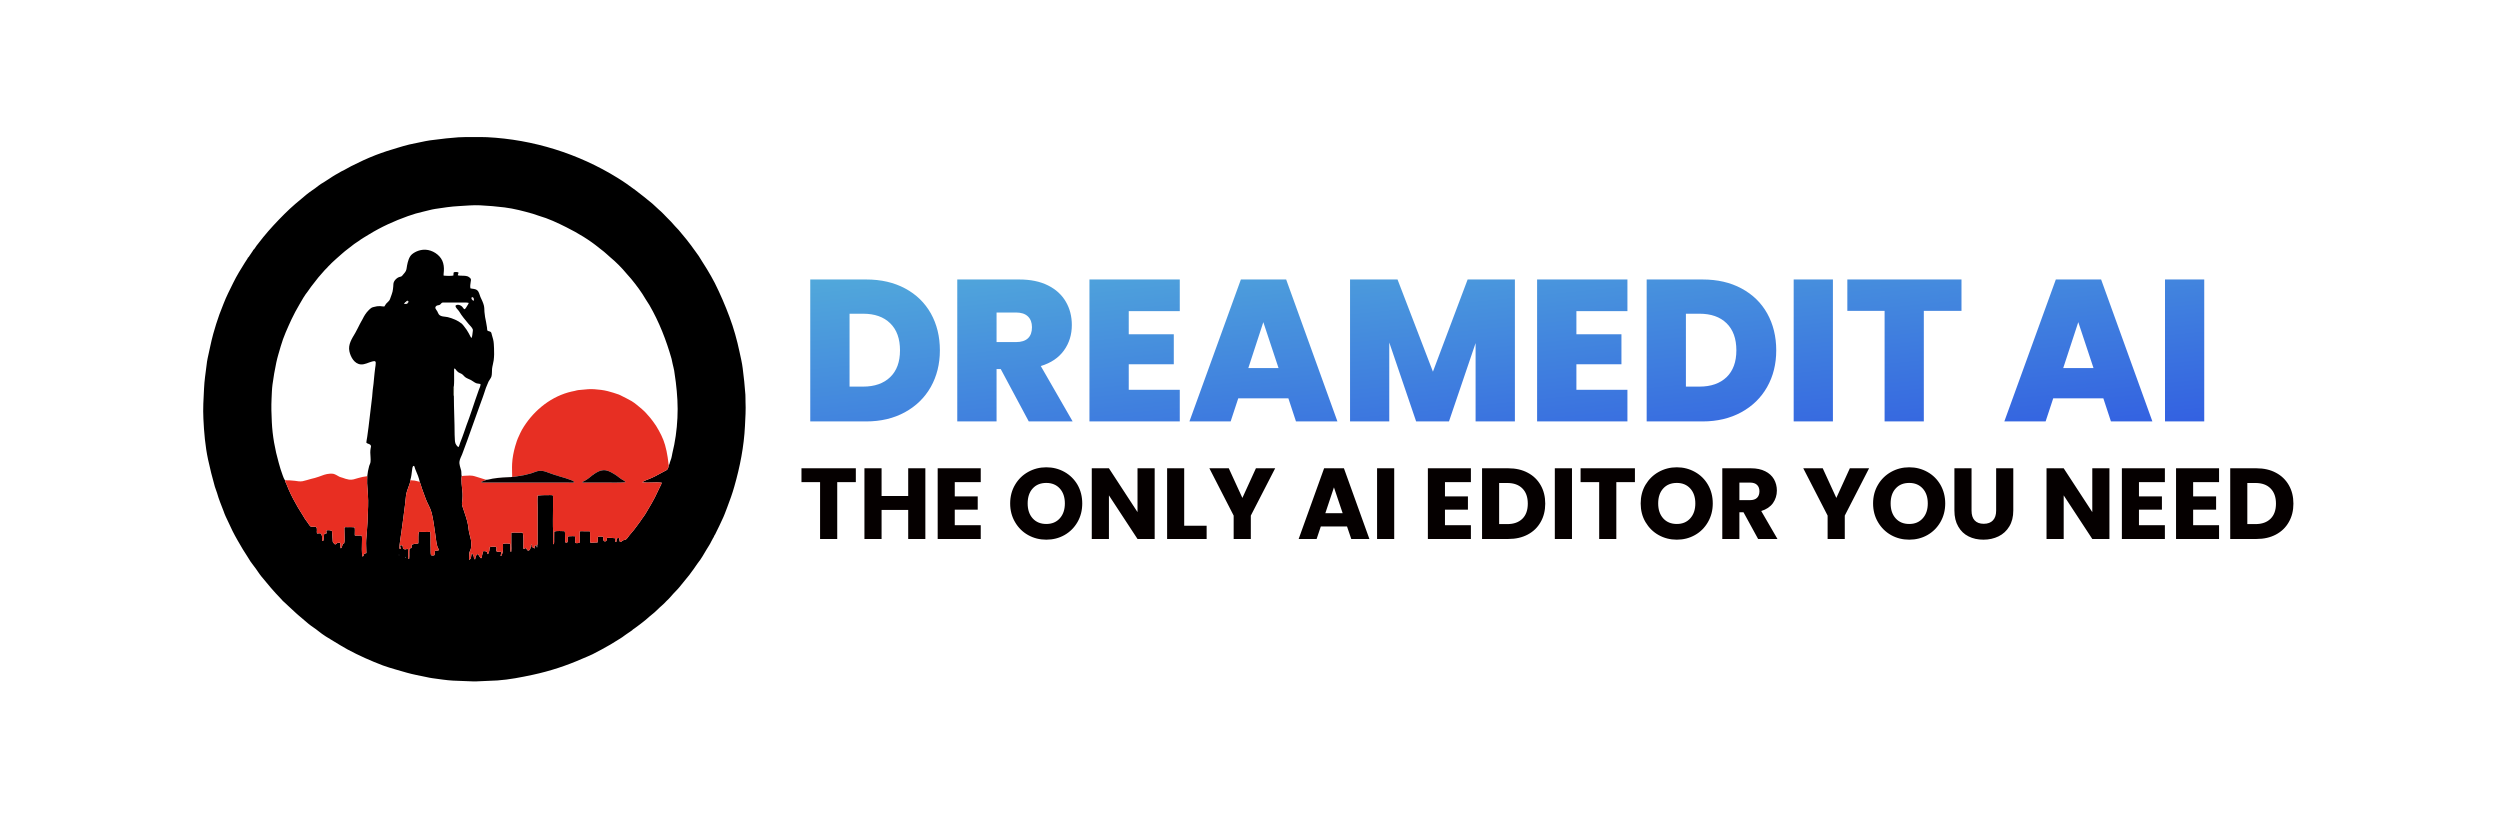 <?xml version="1.0" encoding="UTF-8"?>
<svg xmlns="http://www.w3.org/2000/svg" xmlns:xlink="http://www.w3.org/1999/xlink" width="168px" height="55px" viewBox="0 0 155 55" version="1.1">
<defs>
<linearGradient id="linear0" gradientUnits="userSpaceOnUse" x1="0" y1="0" x2="1" y2="1" gradientTransform="matrix(93.676,0,0,9.539,47.949,18.781)">
<stop offset="0" style="stop-color:rgb(31.765%,65.882%,85.882%);stop-opacity:1;"/>
<stop offset="1" style="stop-color:rgb(20%,38.039%,88.235%);stop-opacity:1;"/>
</linearGradient>
<clipPath id="clip1">
  <path d="M 7.156 9.211 L 43.609 9.211 L 43.609 45.789 L 7.156 45.789 Z M 7.156 9.211 "/>
</clipPath>
<clipPath id="clip2">
  <path d="M 7.156 9.211 L 43.609 9.211 L 43.609 45.789 L 7.156 45.789 Z M 7.156 9.211 "/>
</clipPath>
<filter id="alpha" filterUnits="objectBoundingBox" x="0%" y="0%" width="100%" height="100%">
  <feColorMatrix type="matrix" in="SourceGraphic" values="0 0 0 0 1 0 0 0 0 1 0 0 0 0 1 0 0 0 1 0"/>
</filter>
<mask id="mask0">
  <g filter="url(#alpha)">
<rect x="0" y="0" width="155" height="55" style="fill:rgb(0%,0%,0%);fill-opacity:0.004;stroke:none;"/>
  </g>
</mask>
<clipPath id="clip3">
  <rect x="0" y="0" width="155" height="55"/>
</clipPath>
<g id="surface5" clip-path="url(#clip3)">
<path style=" stroke:none;fill-rule:evenodd;fill:rgb(64.314%,60.392%,57.647%);fill-opacity:1;" d="M 21.707 32.379 C 21.586 32.355 21.469 32.309 21.348 32.293 C 21.262 32.281 21.152 32.293 21.074 32.258 C 21.141 32.039 21.164 31.816 21.191 31.59 C 21.199 31.508 21.211 31.371 21.273 31.309 C 21.293 31.309 21.309 31.309 21.324 31.309 C 21.352 31.336 21.359 31.383 21.371 31.414 C 21.387 31.477 21.41 31.547 21.438 31.605 C 21.547 31.855 21.652 32.109 21.707 32.379 "/>
</g>
<clipPath id="clip4">
  <path d="M 7.156 9.211 L 43.609 9.211 L 43.609 45.789 L 7.156 45.789 Z M 7.156 9.211 "/>
</clipPath>
<mask id="mask1">
  <g filter="url(#alpha)">
<rect x="0" y="0" width="155" height="55" style="fill:rgb(0%,0%,0%);fill-opacity:0.243;stroke:none;"/>
  </g>
</mask>
<clipPath id="clip5">
  <rect x="0" y="0" width="155" height="55"/>
</clipPath>
<g id="surface8" clip-path="url(#clip5)">
<path style=" stroke:none;fill-rule:evenodd;fill:rgb(70.98%,53.725%,62.353%);fill-opacity:1;" d="M 25.34 20.207 C 25.277 20.203 25.207 20.137 25.188 20.074 C 25.18 20.047 25.184 19.98 25.219 19.973 C 25.328 19.945 25.371 20.137 25.34 20.207 "/>
</g>
</defs>
<g id="surface1">
<rect x="0" y="0" width="155" height="55" style="fill:rgb(100%,100%,100%);fill-opacity:1;stroke:none;"/>
<path style=" stroke:none;fill-rule:nonzero;fill:url(#linear0);" d="M 54.324 19.383 C 55.074 19.785 55.648 20.344 56.055 21.066 C 56.457 21.789 56.66 22.613 56.66 23.543 C 56.66 24.465 56.453 25.285 56.047 26.008 C 55.637 26.727 55.059 27.293 54.309 27.703 C 53.562 28.113 52.691 28.32 51.707 28.32 L 47.949 28.32 L 47.949 18.781 L 51.707 18.781 C 52.703 18.781 53.574 18.98 54.324 19.383 M 53.32 25.344 C 53.762 24.918 53.98 24.32 53.98 23.543 C 53.98 22.758 53.762 22.152 53.32 21.723 C 52.883 21.293 52.273 21.082 51.504 21.082 L 50.59 21.082 L 50.59 25.98 L 51.504 25.98 C 52.273 25.98 52.883 25.766 53.32 25.344 M 62.633 28.32 L 60.75 24.801 L 60.469 24.801 L 60.469 28.32 L 57.828 28.32 L 57.828 18.781 L 61.988 18.781 C 62.75 18.781 63.398 18.914 63.926 19.18 C 64.457 19.445 64.855 19.812 65.125 20.277 C 65.395 20.738 65.527 21.262 65.527 21.84 C 65.527 22.488 65.352 23.059 64.996 23.551 C 64.641 24.043 64.125 24.391 63.441 24.598 L 65.582 28.32 L 62.633 28.32 M 60.469 22.988 L 61.773 22.988 C 62.133 22.988 62.402 22.902 62.582 22.73 C 62.762 22.559 62.848 22.312 62.848 21.988 C 62.848 21.68 62.758 21.438 62.574 21.262 C 62.391 21.086 62.121 21 61.773 21 L 60.469 21 L 60.469 22.988 M 69.352 20.906 L 69.352 22.461 L 72.379 22.461 L 72.379 24.477 L 69.352 24.477 L 69.352 26.195 L 72.781 26.195 L 72.781 28.32 L 66.711 28.32 L 66.711 18.781 L 72.781 18.781 L 72.781 20.906 L 69.352 20.906 M 80.078 26.766 L 76.711 26.766 L 76.199 28.32 L 73.43 28.32 L 76.887 18.781 L 79.93 18.781 L 83.375 28.32 L 80.59 28.32 L 80.078 26.766 M 79.418 24.734 L 78.395 21.648 L 77.387 24.734 L 79.418 24.734 M 95.301 18.781 L 95.301 28.32 L 92.66 28.32 L 92.66 23.055 L 90.871 28.32 L 88.664 28.32 L 86.859 23.016 L 86.859 28.32 L 84.223 28.32 L 84.223 18.781 L 87.414 18.781 L 89.793 24.977 L 92.125 18.781 L 95.301 18.781 M 99.434 20.906 L 99.434 22.461 L 102.461 22.461 L 102.461 24.477 L 99.434 24.477 L 99.434 26.195 L 102.863 26.195 L 102.863 28.32 L 96.793 28.32 L 96.793 18.781 L 102.863 18.781 L 102.863 20.906 L 99.434 20.906 M 110.527 19.383 C 111.277 19.785 111.855 20.344 112.258 21.066 C 112.66 21.789 112.863 22.613 112.863 23.543 C 112.863 24.465 112.66 25.285 112.25 26.008 C 111.844 26.727 111.266 27.293 110.516 27.703 C 109.766 28.113 108.898 28.32 107.91 28.32 L 104.156 28.32 L 104.156 18.781 L 107.91 18.781 C 108.906 18.781 109.781 18.98 110.527 19.383 M 109.527 25.344 C 109.965 24.918 110.184 24.32 110.184 23.543 C 110.184 22.758 109.965 22.152 109.527 21.723 C 109.086 21.293 108.48 21.082 107.707 21.082 L 106.793 21.082 L 106.793 25.98 L 107.707 25.98 C 108.48 25.98 109.086 25.766 109.527 25.344 M 116.672 18.781 L 116.672 28.32 L 114.035 28.32 L 114.035 18.781 L 116.672 18.781 M 125.312 18.781 L 125.312 20.891 L 122.781 20.891 L 122.781 28.32 L 120.145 28.32 L 120.145 20.891 L 117.641 20.891 L 117.641 18.781 L 125.312 18.781 M 134.844 26.766 L 131.477 26.766 L 130.965 28.32 L 128.191 28.32 L 131.652 18.781 L 134.695 18.781 L 138.141 28.32 L 135.355 28.32 L 134.844 26.766 M 134.184 24.734 L 133.16 21.648 L 132.148 24.734 L 134.184 24.734 M 141.625 18.781 L 141.625 28.32 L 138.988 28.32 L 138.988 18.781 L 141.625 18.781 "/>
<path style=" stroke:none;fill-rule:nonzero;fill:rgb(1.961%,0%,0%);fill-opacity:1;" d="M 51.012 31.469 L 51.012 32.398 L 49.762 32.398 L 49.762 36.219 L 48.609 36.219 L 48.609 32.398 L 47.359 32.398 L 47.359 31.469 L 51.012 31.469 M 55.684 31.469 L 55.684 36.219 L 54.531 36.219 L 54.531 34.266 L 52.742 34.266 L 52.742 36.219 L 51.59 36.219 L 51.59 31.469 L 52.742 31.469 L 52.742 33.332 L 54.531 33.332 L 54.531 31.469 L 55.684 31.469 M 57.66 32.398 L 57.66 33.359 L 59.203 33.359 L 59.203 34.25 L 57.66 34.25 L 57.66 35.293 L 59.406 35.293 L 59.406 36.219 L 56.512 36.219 L 56.512 31.469 L 59.406 31.469 L 59.406 32.398 L 57.66 32.398 M 62.59 35.957 C 62.219 35.75 61.926 35.457 61.711 35.086 C 61.492 34.715 61.383 34.297 61.383 33.832 C 61.383 33.367 61.492 32.949 61.711 32.578 C 61.926 32.211 62.219 31.922 62.59 31.715 C 62.961 31.508 63.367 31.402 63.812 31.402 C 64.258 31.402 64.664 31.508 65.035 31.715 C 65.402 31.922 65.695 32.211 65.91 32.578 C 66.121 32.949 66.227 33.367 66.227 33.832 C 66.227 34.297 66.121 34.715 65.906 35.086 C 65.691 35.457 65.398 35.75 65.031 35.957 C 64.664 36.164 64.258 36.266 63.812 36.266 C 63.367 36.266 62.961 36.164 62.59 35.957 M 64.719 34.832 C 64.945 34.582 65.059 34.246 65.059 33.832 C 65.059 33.41 64.945 33.078 64.719 32.828 C 64.492 32.578 64.188 32.453 63.812 32.453 C 63.43 32.453 63.125 32.574 62.898 32.824 C 62.672 33.07 62.559 33.406 62.559 33.832 C 62.559 34.25 62.672 34.586 62.898 34.836 C 63.125 35.086 63.43 35.211 63.812 35.211 C 64.188 35.211 64.492 35.086 64.719 34.832 M 71.094 36.219 L 69.941 36.219 L 68.02 33.289 L 68.02 36.219 L 66.867 36.219 L 66.867 31.469 L 68.02 31.469 L 69.941 34.414 L 69.941 31.469 L 71.094 31.469 L 71.094 36.219 M 73.078 35.328 L 74.586 35.328 L 74.586 36.219 L 71.93 36.219 L 71.93 31.469 L 73.078 31.469 L 73.078 35.328 M 79.191 31.469 L 77.555 34.648 L 77.555 36.219 L 76.402 36.219 L 76.402 34.648 L 74.77 31.469 L 76.074 31.469 L 76.988 33.461 L 77.898 31.469 L 79.191 31.469 M 84.02 35.379 L 82.258 35.379 L 81.977 36.219 L 80.77 36.219 L 82.48 31.469 L 83.812 31.469 L 85.523 36.219 L 84.305 36.219 L 84.02 35.379 M 83.727 34.488 L 83.141 32.75 L 82.562 34.488 L 83.727 34.488 M 87.191 31.469 L 87.191 36.219 L 86.039 36.219 L 86.039 31.469 L 87.191 31.469 M 90.602 32.398 L 90.602 33.359 L 92.145 33.359 L 92.145 34.25 L 90.602 34.25 L 90.602 35.293 L 92.344 35.293 L 92.344 36.219 L 89.453 36.219 L 89.453 31.469 L 92.344 31.469 L 92.344 32.398 L 90.602 32.398 M 96.168 31.77 C 96.539 31.965 96.828 32.246 97.031 32.602 C 97.238 32.961 97.34 33.375 97.34 33.844 C 97.34 34.309 97.238 34.723 97.031 35.082 C 96.828 35.445 96.539 35.723 96.164 35.922 C 95.789 36.121 95.355 36.219 94.863 36.219 L 93.094 36.219 L 93.094 31.469 L 94.863 31.469 C 95.359 31.469 95.797 31.57 96.168 31.77 M 95.805 34.859 C 96.047 34.621 96.168 34.281 96.168 33.844 C 96.168 33.406 96.047 33.066 95.805 32.824 C 95.562 32.578 95.223 32.457 94.789 32.457 L 94.242 32.457 L 94.242 35.219 L 94.789 35.219 C 95.223 35.219 95.562 35.098 95.805 34.859 M 99.137 31.469 L 99.137 36.219 L 97.984 36.219 L 97.984 31.469 L 99.137 31.469 M 103.367 31.469 L 103.367 32.398 L 102.117 32.398 L 102.117 36.219 L 100.965 36.219 L 100.965 32.398 L 99.715 32.398 L 99.715 31.469 L 103.367 31.469 M 104.961 35.957 C 104.59 35.75 104.297 35.457 104.078 35.086 C 103.859 34.715 103.754 34.297 103.754 33.832 C 103.754 33.367 103.859 32.949 104.078 32.578 C 104.297 32.211 104.59 31.922 104.961 31.715 C 105.332 31.508 105.738 31.402 106.184 31.402 C 106.625 31.402 107.031 31.508 107.402 31.715 C 107.773 31.922 108.066 32.211 108.277 32.578 C 108.492 32.949 108.598 33.367 108.598 33.832 C 108.598 34.297 108.488 34.715 108.273 35.086 C 108.059 35.457 107.77 35.75 107.398 35.957 C 107.031 36.164 106.625 36.266 106.184 36.266 C 105.738 36.266 105.332 36.164 104.961 35.957 M 107.086 34.832 C 107.312 34.582 107.426 34.246 107.426 33.832 C 107.426 33.41 107.312 33.078 107.086 32.828 C 106.859 32.578 106.559 32.453 106.184 32.453 C 105.801 32.453 105.496 32.574 105.27 32.824 C 105.043 33.07 104.93 33.406 104.93 33.832 C 104.93 34.25 105.043 34.586 105.27 34.836 C 105.496 35.086 105.801 35.211 106.184 35.211 C 106.559 35.211 106.859 35.086 107.086 34.832 M 111.645 36.219 L 110.664 34.426 L 110.387 34.426 L 110.387 36.219 L 109.238 36.219 L 109.238 31.469 L 111.168 31.469 C 111.539 31.469 111.859 31.535 112.121 31.668 C 112.383 31.797 112.578 31.977 112.711 32.203 C 112.84 32.434 112.906 32.688 112.906 32.965 C 112.906 33.281 112.816 33.562 112.641 33.812 C 112.461 34.059 112.199 34.234 111.855 34.34 L 112.945 36.219 L 111.645 36.219 M 110.387 33.609 L 111.102 33.609 C 111.312 33.609 111.469 33.555 111.574 33.453 C 111.68 33.348 111.734 33.203 111.734 33.012 C 111.734 32.832 111.68 32.691 111.574 32.586 C 111.469 32.484 111.312 32.43 111.102 32.43 L 110.387 32.43 L 110.387 33.609 M 119.102 31.469 L 117.469 34.648 L 117.469 36.219 L 116.316 36.219 L 116.316 34.648 L 114.68 31.469 L 115.988 31.469 L 116.902 33.461 L 117.809 31.469 L 119.102 31.469 M 120.578 35.957 C 120.211 35.75 119.914 35.457 119.699 35.086 C 119.48 34.715 119.371 34.297 119.371 33.832 C 119.371 33.367 119.48 32.949 119.699 32.578 C 119.914 32.211 120.211 31.922 120.578 31.715 C 120.949 31.508 121.355 31.402 121.801 31.402 C 122.246 31.402 122.652 31.508 123.023 31.715 C 123.395 31.922 123.684 32.211 123.898 32.578 C 124.109 32.949 124.219 33.367 124.219 33.832 C 124.219 34.297 124.109 34.715 123.895 35.086 C 123.68 35.457 123.387 35.75 123.02 35.957 C 122.652 36.164 122.246 36.266 121.801 36.266 C 121.355 36.266 120.949 36.164 120.578 35.957 M 122.707 34.832 C 122.934 34.582 123.047 34.246 123.047 33.832 C 123.047 33.41 122.934 33.078 122.707 32.828 C 122.48 32.578 122.18 32.453 121.801 32.453 C 121.418 32.453 121.117 32.574 120.891 32.824 C 120.664 33.07 120.551 33.406 120.551 33.832 C 120.551 34.25 120.664 34.586 120.891 34.836 C 121.117 35.086 121.418 35.211 121.801 35.211 C 122.18 35.211 122.48 35.086 122.707 34.832 M 125.988 31.469 L 125.988 34.312 C 125.988 34.598 126.055 34.816 126.195 34.969 C 126.336 35.121 126.539 35.199 126.809 35.199 C 127.078 35.199 127.285 35.121 127.426 34.969 C 127.57 34.816 127.641 34.598 127.641 34.312 L 127.641 31.469 L 128.793 31.469 L 128.793 34.305 C 128.793 34.73 128.703 35.086 128.523 35.379 C 128.344 35.676 128.105 35.895 127.801 36.043 C 127.496 36.191 127.16 36.266 126.789 36.266 C 126.414 36.266 126.082 36.195 125.789 36.047 C 125.496 35.902 125.262 35.68 125.094 35.383 C 124.922 35.09 124.836 34.73 124.836 34.305 L 124.836 31.469 L 125.988 31.469 M 135.254 36.219 L 134.102 36.219 L 132.18 33.289 L 132.18 36.219 L 131.027 36.219 L 131.027 31.469 L 132.18 31.469 L 134.102 34.414 L 134.102 31.469 L 135.254 31.469 L 135.254 36.219 M 137.238 32.398 L 137.238 33.359 L 138.781 33.359 L 138.781 34.25 L 137.238 34.25 L 137.238 35.293 L 138.98 35.293 L 138.98 36.219 L 136.09 36.219 L 136.09 31.469 L 138.98 31.469 L 138.98 32.398 L 137.238 32.398 M 140.879 32.398 L 140.879 33.359 L 142.422 33.359 L 142.422 34.25 L 140.879 34.25 L 140.879 35.293 L 142.621 35.293 L 142.621 36.219 L 139.73 36.219 L 139.73 31.469 L 142.621 31.469 L 142.621 32.398 L 140.879 32.398 M 146.445 31.77 C 146.816 31.965 147.105 32.246 147.309 32.602 C 147.516 32.961 147.617 33.375 147.617 33.844 C 147.617 34.309 147.516 34.723 147.309 35.082 C 147.105 35.445 146.816 35.723 146.441 35.922 C 146.066 36.121 145.633 36.219 145.141 36.219 L 143.371 36.219 L 143.371 31.469 L 145.141 31.469 C 145.637 31.469 146.074 31.57 146.445 31.77 M 146.082 34.859 C 146.324 34.621 146.445 34.281 146.445 33.844 C 146.445 33.406 146.324 33.066 146.082 32.824 C 145.84 32.578 145.5 32.457 145.066 32.457 L 144.52 32.457 L 144.52 35.219 L 145.066 35.219 C 145.5 35.219 145.84 35.098 146.082 34.859 "/>
<g clip-path="url(#clip1)" clip-rule="nonzero">
<path style=" stroke:none;fill-rule:evenodd;fill:rgb(0%,0%,0%);fill-opacity:1;" d="M 10.16 17.312 C 10.207 17.293 10.242 17.223 10.27 17.18 C 10.328 17.09 10.398 17.004 10.453 16.91 C 10.477 16.871 10.508 16.844 10.52 16.797 C 10.609 16.738 10.664 16.605 10.73 16.523 C 10.883 16.332 11.027 16.137 11.184 15.945 C 11.629 15.398 12.109 14.887 12.613 14.383 C 13.082 13.91 13.594 13.488 14.105 13.066 C 14.363 12.855 14.648 12.688 14.906 12.477 C 15.004 12.395 15.125 12.324 15.234 12.262 C 15.512 12.098 15.77 11.902 16.047 11.742 C 16.172 11.668 16.309 11.605 16.43 11.523 C 16.66 11.426 16.867 11.281 17.09 11.172 C 17.629 10.898 18.18 10.641 18.742 10.422 C 19.238 10.23 19.742 10.07 20.25 9.922 C 20.5 9.852 20.75 9.766 21.004 9.711 C 21.367 9.633 21.73 9.562 22.09 9.484 C 22.281 9.441 22.48 9.422 22.672 9.398 C 23.215 9.328 23.758 9.262 24.305 9.227 C 24.645 9.203 24.988 9.211 25.324 9.211 C 25.625 9.211 25.93 9.203 26.23 9.219 C 29.328 9.375 32.363 10.32 35 11.953 C 35.832 12.465 36.594 13.07 37.344 13.688 C 37.496 13.812 37.625 13.965 37.773 14.086 C 37.969 14.246 38.141 14.441 38.316 14.617 C 38.504 14.805 38.695 14.992 38.859 15.195 C 38.938 15.289 39.031 15.367 39.109 15.461 C 39.281 15.676 39.461 15.883 39.637 16.098 C 39.746 16.23 39.844 16.375 39.953 16.508 C 40.047 16.625 40.121 16.758 40.219 16.875 C 40.387 17.086 40.543 17.332 40.68 17.566 C 40.785 17.746 40.91 17.914 41.012 18.094 C 41.191 18.398 41.379 18.707 41.535 19.02 C 41.906 19.766 42.234 20.52 42.523 21.301 C 42.809 22.062 43.027 22.848 43.195 23.641 C 43.273 24.012 43.367 24.383 43.41 24.754 C 43.484 25.344 43.551 25.93 43.59 26.52 C 43.602 26.672 43.59 26.828 43.598 26.984 C 43.625 27.531 43.59 28.074 43.562 28.621 C 43.496 30 43.227 31.363 42.848 32.688 C 42.715 33.168 42.543 33.633 42.367 34.098 C 42.258 34.383 42.156 34.672 42.02 34.945 C 41.895 35.199 41.789 35.465 41.652 35.715 C 41.621 35.777 41.594 35.844 41.559 35.906 C 41.52 35.965 41.469 36.039 41.457 36.105 C 41.426 36.129 41.414 36.168 41.398 36.199 C 41.363 36.262 41.328 36.32 41.297 36.387 C 41.211 36.574 41.09 36.746 40.984 36.922 C 40.801 37.227 40.625 37.555 40.398 37.832 C 40.293 37.961 40.215 38.113 40.113 38.242 C 40.012 38.363 39.93 38.504 39.832 38.625 C 39.605 38.906 39.379 39.184 39.152 39.461 C 38.98 39.672 38.773 39.852 38.605 40.059 C 38.508 40.18 38.395 40.285 38.285 40.391 C 38.18 40.5 38.074 40.617 37.957 40.711 C 37.793 40.844 37.656 41.008 37.496 41.141 C 37.281 41.316 37.07 41.492 36.863 41.676 C 36.75 41.777 36.617 41.863 36.5 41.961 C 36.387 42.051 36.266 42.129 36.152 42.219 C 36.094 42.266 36.012 42.301 35.969 42.367 C 35.93 42.379 35.898 42.406 35.867 42.434 C 35.82 42.473 35.762 42.496 35.715 42.535 C 35.648 42.59 35.566 42.629 35.5 42.684 C 35.379 42.781 35.238 42.875 35.105 42.953 C 34.906 43.07 34.715 43.199 34.516 43.316 C 34.125 43.543 33.727 43.758 33.32 43.965 C 33.098 44.074 32.863 44.164 32.637 44.262 C 31.566 44.734 30.457 45.098 29.312 45.344 C 28.523 45.512 27.723 45.672 26.918 45.727 C 26.539 45.75 26.156 45.758 25.777 45.777 C 25.609 45.785 25.438 45.797 25.266 45.789 C 24.828 45.766 24.391 45.762 23.953 45.738 C 23.484 45.715 23.016 45.633 22.551 45.574 C 22.414 45.559 22.273 45.523 22.141 45.496 C 21.707 45.402 21.266 45.328 20.844 45.207 C 20.586 45.133 20.328 45.059 20.07 44.984 C 19.789 44.902 19.508 44.82 19.234 44.719 C 18.422 44.41 17.621 44.055 16.852 43.641 C 16.531 43.469 16.227 43.27 15.914 43.086 C 15.566 42.883 15.207 42.664 14.895 42.41 C 14.688 42.234 14.445 42.098 14.234 41.922 C 13.973 41.707 13.719 41.48 13.457 41.262 C 13.328 41.156 13.219 41.027 13.09 40.922 C 12.945 40.805 12.824 40.66 12.684 40.543 C 12.566 40.445 12.438 40.32 12.344 40.203 C 12.246 40.082 12.125 39.984 12.027 39.867 C 11.922 39.738 11.801 39.621 11.695 39.492 C 11.488 39.234 11.27 38.988 11.062 38.734 C 10.891 38.523 10.754 38.285 10.586 38.074 C 10.418 37.867 10.258 37.633 10.125 37.398 C 10.031 37.234 9.914 37.082 9.82 36.918 C 9.582 36.512 9.34 36.109 9.129 35.688 C 8.969 35.363 8.824 35.027 8.664 34.703 C 8.609 34.594 8.57 34.469 8.527 34.355 C 8.371 33.949 8.203 33.551 8.086 33.129 C 8.043 32.984 7.98 32.848 7.938 32.703 C 7.766 32.102 7.613 31.488 7.48 30.871 C 7.289 29.977 7.211 29.051 7.168 28.137 C 7.133 27.461 7.176 26.793 7.211 26.117 C 7.234 25.582 7.316 25.059 7.383 24.527 C 7.398 24.379 7.422 24.227 7.453 24.078 C 7.508 23.82 7.566 23.566 7.621 23.309 C 7.684 23.016 7.75 22.719 7.832 22.43 C 7.957 21.996 8.086 21.555 8.242 21.133 C 8.332 20.891 8.43 20.652 8.523 20.41 C 8.707 19.93 8.941 19.477 9.168 19.016 C 9.293 18.77 9.418 18.523 9.562 18.289 C 9.691 18.074 9.824 17.863 9.953 17.652 C 9.996 17.582 10.043 17.512 10.09 17.441 C 10.117 17.402 10.148 17.359 10.16 17.312 M 24.527 32 C 24.504 32.09 24.512 32.195 24.512 32.289 C 24.512 32.574 24.566 32.852 24.582 33.137 C 24.586 33.27 24.59 33.406 24.578 33.539 C 24.57 33.664 24.531 33.781 24.547 33.91 C 24.562 34.031 24.621 34.137 24.652 34.254 C 24.719 34.488 24.816 34.715 24.875 34.957 C 24.906 35.082 24.941 35.203 24.961 35.336 C 24.977 35.469 24.988 35.605 25.016 35.738 C 25.051 35.91 25.102 36.078 25.141 36.25 C 25.18 36.449 25.18 36.676 25.141 36.875 C 25.121 36.961 25.07 37.031 25.047 37.117 C 25.031 37.18 25.035 37.242 25.031 37.305 C 25.027 37.41 25.016 37.52 25.023 37.621 C 25.18 37.574 25.16 37.328 25.191 37.203 C 25.297 37.215 25.336 37.367 25.344 37.457 C 25.352 37.516 25.359 37.586 25.426 37.586 C 25.461 37.48 25.449 37.371 25.535 37.285 C 25.555 37.266 25.586 37.227 25.617 37.238 C 25.641 37.25 25.656 37.285 25.668 37.309 C 25.695 37.363 25.73 37.406 25.762 37.457 C 25.777 37.48 25.809 37.52 25.844 37.508 C 25.879 37.492 25.875 37.414 25.883 37.379 C 25.898 37.301 25.922 37.227 25.938 37.148 C 25.945 37.113 25.953 37.066 25.98 37.039 C 26.043 37.027 26.184 37.043 26.23 37.094 C 26.242 37.133 26.242 37.242 26.297 37.234 C 26.383 37.102 26.395 36.926 26.41 36.773 C 26.539 36.719 26.719 36.723 26.852 36.758 C 26.863 36.801 26.867 36.848 26.863 36.895 C 26.855 36.941 26.832 37.004 26.867 37.043 C 26.895 37.078 26.941 37.078 26.984 37.078 C 27.051 37.078 27.133 37.066 27.195 37.094 C 27.195 37.188 27.164 37.254 27.129 37.34 C 27.156 37.344 27.184 37.344 27.207 37.332 C 27.227 37.246 27.273 37.168 27.285 37.078 C 27.312 36.902 27.301 36.719 27.301 36.547 C 27.453 36.516 27.625 36.516 27.781 36.535 C 27.824 36.707 27.773 36.895 27.805 37.07 C 27.82 37.074 27.84 37.074 27.855 37.074 C 27.871 36.934 27.859 36.781 27.859 36.637 C 27.859 36.359 27.859 36.082 27.859 35.805 C 28.008 35.773 28.176 35.793 28.324 35.793 C 28.422 35.793 28.535 35.777 28.629 35.801 C 28.695 36.062 28.672 36.344 28.672 36.609 C 28.672 36.68 28.672 36.75 28.672 36.82 C 28.672 36.832 28.672 36.879 28.68 36.887 C 28.691 36.895 28.719 36.879 28.727 36.875 C 28.766 36.852 28.809 36.836 28.852 36.82 C 28.879 36.863 28.895 36.906 28.918 36.949 C 28.961 37.023 29.051 37.004 29.098 36.945 C 29.148 36.883 29.16 36.758 29.172 36.684 C 29.176 36.664 29.188 36.582 29.215 36.582 C 29.223 36.582 29.227 36.617 29.23 36.621 C 29.234 36.66 29.227 36.703 29.234 36.742 C 29.266 36.773 29.32 36.785 29.359 36.812 C 29.363 36.816 29.422 36.867 29.422 36.863 C 29.43 36.852 29.422 36.805 29.422 36.789 C 29.426 36.746 29.43 36.699 29.445 36.656 C 29.473 36.652 29.504 36.652 29.531 36.652 C 29.535 36.68 29.551 36.785 29.594 36.785 C 29.602 36.785 29.605 36.75 29.605 36.742 C 29.609 36.711 29.605 36.672 29.605 36.637 C 29.641 36.555 29.625 36.426 29.625 36.336 C 29.625 36.117 29.625 35.898 29.625 35.684 C 29.625 35.168 29.625 34.652 29.625 34.137 C 29.625 33.859 29.602 33.57 29.633 33.297 C 29.848 33.273 30.066 33.273 30.285 33.273 C 30.402 33.273 30.527 33.262 30.645 33.277 C 30.676 33.363 30.664 33.469 30.664 33.562 C 30.664 33.723 30.664 33.883 30.664 34.047 C 30.664 34.629 30.641 35.223 30.672 35.805 C 30.68 35.996 30.672 36.188 30.672 36.379 C 30.672 36.449 30.641 36.555 30.719 36.574 C 30.746 36.465 30.738 36.34 30.738 36.23 C 30.738 36.059 30.742 35.887 30.742 35.715 C 30.965 35.66 31.219 35.695 31.449 35.695 C 31.473 35.758 31.465 35.84 31.469 35.902 C 31.477 36.027 31.477 36.152 31.477 36.273 C 31.477 36.312 31.469 36.441 31.516 36.461 C 31.543 36.473 31.602 36.453 31.629 36.441 C 31.68 36.324 31.641 36.18 31.664 36.055 C 31.715 36.035 31.77 36.039 31.824 36.035 C 31.926 36.031 32.035 36.023 32.137 36.035 C 32.172 36.184 32.133 36.34 32.168 36.488 C 32.25 36.508 32.363 36.496 32.445 36.477 C 32.465 36.301 32.457 36.117 32.457 35.941 C 32.457 35.863 32.449 35.781 32.461 35.703 C 32.543 35.691 32.629 35.699 32.711 35.699 C 32.852 35.699 32.996 35.699 33.137 35.699 C 33.16 35.758 33.152 35.832 33.152 35.895 C 33.152 36.012 33.148 36.129 33.156 36.242 C 33.16 36.316 33.148 36.402 33.18 36.473 C 33.336 36.473 33.492 36.445 33.652 36.457 C 33.672 36.367 33.664 36.277 33.672 36.184 C 33.676 36.145 33.672 36.098 33.695 36.066 C 33.797 36.051 33.93 36.047 34.027 36.074 C 34.039 36.152 34.02 36.281 34.074 36.348 C 34.09 36.371 34.117 36.379 34.145 36.379 C 34.285 36.387 34.277 36.254 34.289 36.148 C 34.465 36.129 34.652 36.152 34.824 36.168 C 34.84 36.242 34.824 36.352 34.859 36.418 C 34.875 36.418 34.891 36.422 34.91 36.422 C 34.941 36.352 34.938 36.262 34.945 36.184 C 34.996 36.16 35.055 36.152 35.109 36.152 C 35.129 36.219 35.117 36.289 35.137 36.355 C 35.141 36.379 35.152 36.41 35.18 36.418 C 35.246 36.438 35.312 36.332 35.371 36.309 C 35.434 36.285 35.523 36.281 35.574 36.242 C 35.66 36.172 35.719 36.07 35.785 35.984 C 35.895 35.855 36.004 35.727 36.109 35.598 C 36.254 35.422 36.375 35.227 36.516 35.051 C 36.574 34.977 36.617 34.887 36.676 34.816 C 36.824 34.633 36.941 34.422 37.059 34.219 C 37.211 33.961 37.367 33.703 37.504 33.434 C 37.613 33.207 37.727 32.98 37.832 32.75 C 37.879 32.652 37.949 32.543 37.965 32.434 C 37.531 32.387 37.09 32.465 36.656 32.414 C 36.699 32.363 36.742 32.352 36.797 32.32 C 36.898 32.266 37.004 32.23 37.109 32.191 C 37.402 32.078 37.68 31.922 37.961 31.77 C 38.043 31.727 38.133 31.68 38.215 31.633 C 38.266 31.609 38.312 31.586 38.348 31.543 C 38.402 31.473 38.434 31.344 38.441 31.258 C 38.488 31.227 38.496 31.129 38.516 31.074 C 38.547 30.98 38.586 30.891 38.613 30.793 C 38.645 30.688 38.656 30.578 38.68 30.469 C 38.875 29.688 38.984 28.895 39.023 28.09 C 39.066 27.281 39.012 26.48 38.914 25.68 C 38.883 25.422 38.844 25.164 38.805 24.906 C 38.781 24.754 38.734 24.609 38.703 24.461 C 38.68 24.344 38.66 24.227 38.629 24.113 C 38.27 22.852 37.797 21.637 37.141 20.504 C 37.062 20.371 36.969 20.246 36.891 20.113 C 36.613 19.629 36.266 19.168 35.91 18.734 C 35.82 18.621 35.711 18.52 35.621 18.406 C 35.285 18 34.895 17.605 34.488 17.27 C 34.352 17.156 34.227 17.027 34.086 16.914 C 33.98 16.828 33.871 16.75 33.766 16.664 C 33.094 16.113 32.336 15.66 31.562 15.273 C 30.965 14.973 30.352 14.684 29.707 14.5 C 29.574 14.461 29.445 14.406 29.312 14.367 C 28.688 14.188 28.051 14.02 27.406 13.938 C 26.863 13.871 26.309 13.824 25.762 13.797 C 25.293 13.773 24.828 13.824 24.359 13.848 C 23.816 13.875 23.285 13.957 22.746 14.039 C 22.484 14.078 22.23 14.16 21.973 14.215 C 21.613 14.293 21.254 14.398 20.91 14.523 C 19.996 14.848 19.105 15.254 18.281 15.762 C 18.051 15.906 17.812 16.035 17.598 16.199 C 17.504 16.27 17.395 16.324 17.301 16.398 C 17.031 16.621 16.742 16.812 16.484 17.047 C 16.355 17.164 16.23 17.277 16.098 17.387 C 16.016 17.453 15.949 17.531 15.867 17.598 C 15.801 17.652 15.742 17.723 15.68 17.785 C 15.605 17.859 15.523 17.934 15.457 18.016 C 15.418 18.062 15.367 18.098 15.328 18.145 C 15.188 18.316 15.031 18.473 14.891 18.645 C 14.727 18.848 14.57 19.059 14.406 19.266 C 14.328 19.363 14.266 19.477 14.188 19.574 C 13.969 19.844 13.793 20.16 13.621 20.461 C 13.434 20.785 13.25 21.113 13.09 21.457 C 12.824 22.039 12.547 22.633 12.371 23.25 C 12.266 23.621 12.145 23.988 12.066 24.367 C 11.961 24.855 11.879 25.344 11.812 25.84 C 11.77 26.148 11.766 26.461 11.75 26.77 C 11.723 27.305 11.738 27.832 11.766 28.363 C 11.809 29.289 11.977 30.207 12.23 31.098 C 12.309 31.379 12.387 31.66 12.492 31.93 C 12.535 32.051 12.574 32.164 12.648 32.273 C 12.664 32.363 12.715 32.461 12.754 32.547 C 12.809 32.676 12.859 32.809 12.918 32.941 C 13.09 33.332 13.297 33.715 13.512 34.086 C 13.617 34.27 13.742 34.445 13.848 34.629 C 13.941 34.793 14.051 34.973 14.172 35.117 C 14.242 35.203 14.285 35.309 14.367 35.375 C 14.398 35.402 14.449 35.398 14.484 35.398 C 14.566 35.398 14.684 35.379 14.758 35.426 C 14.836 35.547 14.766 35.719 14.801 35.852 C 14.871 35.852 14.965 35.824 15.035 35.844 C 15.082 35.855 15.102 35.914 15.117 35.957 C 15.164 36.078 15.137 36.219 15.148 36.352 C 15.219 36.367 15.242 36.324 15.246 36.258 C 15.254 36.133 15.258 36.008 15.289 35.883 C 15.336 35.852 15.402 35.859 15.453 35.836 C 15.453 35.77 15.426 35.711 15.418 35.648 C 15.531 35.621 15.719 35.609 15.812 35.699 C 15.836 35.926 15.84 36.152 15.859 36.379 C 15.867 36.453 15.91 36.488 15.961 36.535 C 15.977 36.551 15.996 36.578 16.02 36.582 C 16.07 36.594 16.094 36.527 16.133 36.508 C 16.203 36.469 16.297 36.457 16.371 36.488 C 16.379 36.574 16.379 36.656 16.379 36.742 C 16.379 36.762 16.379 36.828 16.395 36.84 C 16.414 36.855 16.453 36.801 16.461 36.789 C 16.492 36.711 16.512 36.629 16.539 36.551 C 16.566 36.531 16.598 36.523 16.625 36.512 C 16.664 36.402 16.656 36.258 16.656 36.137 C 16.656 35.906 16.641 35.672 16.641 35.441 C 16.707 35.414 16.801 35.426 16.867 35.426 C 17.02 35.426 17.176 35.418 17.328 35.434 C 17.359 35.559 17.344 35.707 17.344 35.836 C 17.344 35.887 17.336 35.941 17.348 35.988 C 17.5 36 17.652 35.984 17.805 35.984 C 17.84 36.117 17.824 36.277 17.824 36.41 C 17.824 36.738 17.793 37.082 17.855 37.402 C 17.938 37.387 17.949 37.273 17.977 37.207 C 18.023 37.188 18.074 37.188 18.121 37.168 C 18.121 36.875 18.09 36.574 18.109 36.281 C 18.137 35.879 18.18 35.477 18.199 35.078 C 18.215 34.723 18.219 34.371 18.238 34.016 C 18.262 33.504 18.199 32.996 18.172 32.484 C 18.164 32.324 18.18 32.16 18.18 32 C 18.203 31.77 18.246 31.535 18.309 31.312 C 18.336 31.223 18.387 31.141 18.398 31.051 C 18.426 30.84 18.383 30.621 18.383 30.41 C 18.383 30.312 18.391 30.207 18.41 30.113 C 18.426 30.055 18.445 29.984 18.414 29.93 C 18.348 29.816 18.203 29.836 18.121 29.754 C 18.121 29.625 18.16 29.492 18.176 29.363 C 18.203 29.141 18.238 28.918 18.266 28.695 C 18.352 28.02 18.422 27.34 18.508 26.664 C 18.527 26.516 18.527 26.359 18.547 26.211 C 18.586 25.93 18.621 25.652 18.641 25.367 C 18.656 25.16 18.688 24.949 18.711 24.738 C 18.727 24.621 18.754 24.496 18.75 24.375 C 18.742 24.219 18.602 24.273 18.496 24.297 C 18.254 24.359 18.008 24.508 17.75 24.488 C 17.316 24.457 17.062 23.992 16.98 23.613 C 16.879 23.145 17.152 22.75 17.375 22.371 C 17.484 22.18 17.578 21.977 17.68 21.781 C 17.734 21.664 17.809 21.559 17.867 21.441 C 17.977 21.219 18.09 21.031 18.266 20.855 C 18.332 20.789 18.398 20.719 18.477 20.676 C 18.527 20.648 18.586 20.637 18.637 20.625 C 18.766 20.586 18.906 20.566 19.039 20.57 C 19.133 20.578 19.227 20.598 19.324 20.598 C 19.375 20.547 19.398 20.473 19.441 20.418 C 19.504 20.344 19.586 20.285 19.645 20.211 C 19.699 20.145 19.73 20.043 19.758 19.961 C 19.797 19.84 19.852 19.723 19.879 19.598 C 19.902 19.484 19.918 19.367 19.926 19.254 C 19.93 19.125 19.93 19.008 19.996 18.895 C 20.062 18.781 20.191 18.668 20.312 18.621 C 20.363 18.602 20.426 18.602 20.473 18.574 C 20.516 18.551 20.555 18.496 20.586 18.457 C 20.652 18.379 20.734 18.293 20.777 18.199 C 20.832 18.082 20.828 17.957 20.855 17.836 C 20.906 17.582 20.984 17.254 21.191 17.082 C 21.441 16.879 21.777 16.766 22.098 16.781 C 22.555 16.805 23.031 17.102 23.223 17.52 C 23.316 17.73 23.344 17.973 23.328 18.203 C 23.324 18.305 23.305 18.406 23.305 18.512 C 23.348 18.531 23.402 18.527 23.449 18.531 C 23.562 18.539 23.684 18.543 23.797 18.535 C 23.852 18.527 23.918 18.535 23.969 18.512 C 23.977 18.441 23.969 18.363 23.996 18.297 C 24.086 18.273 24.23 18.262 24.312 18.316 C 24.312 18.383 24.27 18.43 24.262 18.492 C 24.309 18.523 24.379 18.52 24.438 18.523 C 24.637 18.543 24.867 18.496 25.035 18.637 C 25.074 18.664 25.121 18.699 25.137 18.746 C 25.16 18.809 25.137 18.887 25.129 18.949 C 25.109 19.078 25.082 19.25 25.113 19.379 C 25.27 19.418 25.438 19.398 25.57 19.508 C 25.699 19.617 25.719 19.809 25.785 19.957 C 25.871 20.145 25.965 20.324 26.016 20.527 C 26.051 20.664 26.047 20.816 26.055 20.961 C 26.07 21.188 26.117 21.418 26.164 21.641 C 26.191 21.762 26.211 21.887 26.227 22.012 C 26.234 22.07 26.23 22.172 26.262 22.223 C 26.34 22.27 26.438 22.258 26.5 22.332 C 26.527 22.371 26.535 22.438 26.547 22.48 C 26.574 22.594 26.613 22.703 26.641 22.816 C 26.688 23.008 26.688 23.207 26.699 23.406 C 26.711 23.676 26.711 23.941 26.676 24.211 C 26.652 24.402 26.586 24.594 26.566 24.785 C 26.547 24.957 26.574 25.152 26.52 25.316 C 26.477 25.434 26.383 25.531 26.328 25.645 C 26.203 25.914 26.098 26.203 26.012 26.492 C 25.961 26.656 25.895 26.82 25.836 26.984 C 25.727 27.273 25.629 27.57 25.52 27.863 C 25.301 28.445 25.109 29.039 24.891 29.621 C 24.777 29.926 24.668 30.234 24.551 30.539 C 24.492 30.688 24.402 30.84 24.379 31 C 24.344 31.211 24.445 31.422 24.492 31.629 C 24.516 31.746 24.492 31.883 24.527 32 M 20.309 37.266 C 20.309 37.273 20.309 37.281 20.309 37.289 C 20.309 37.293 20.309 37.301 20.309 37.305 C 20.309 37.379 20.332 37.266 20.309 37.266 M 21.707 32.379 C 21.652 32.109 21.547 31.855 21.438 31.605 C 21.41 31.547 21.387 31.477 21.371 31.414 C 21.359 31.383 21.352 31.336 21.324 31.309 C 21.309 31.309 21.293 31.309 21.273 31.309 C 21.211 31.371 21.199 31.508 21.191 31.59 C 21.164 31.816 21.141 32.039 21.074 32.258 C 21.074 32.406 21.016 32.543 20.965 32.684 C 20.891 32.883 20.816 33.078 20.785 33.289 C 20.758 33.492 20.746 33.695 20.719 33.902 C 20.637 34.531 20.562 35.16 20.469 35.789 C 20.43 36.066 20.379 36.344 20.352 36.621 C 20.344 36.676 20.348 36.73 20.344 36.785 C 20.344 36.809 20.336 36.84 20.344 36.863 C 20.352 36.887 20.426 36.867 20.441 36.863 C 20.414 36.793 20.387 36.742 20.379 36.668 C 20.43 36.645 20.473 36.633 20.527 36.645 C 20.582 36.699 20.562 36.812 20.594 36.879 C 20.641 36.902 20.703 36.926 20.758 36.918 C 20.812 36.914 20.844 36.875 20.906 36.883 C 20.945 37.051 20.922 37.223 20.93 37.395 C 20.934 37.449 20.902 37.586 20.996 37.547 C 21.023 37.324 20.988 37.09 21.02 36.871 C 21.059 36.844 21.113 36.836 21.156 36.824 C 21.16 36.754 21.16 36.68 21.168 36.609 C 21.305 36.547 21.457 36.531 21.605 36.52 C 21.617 36.473 21.613 36.43 21.613 36.379 C 21.625 36.176 21.594 35.953 21.645 35.754 C 21.898 35.727 22.16 35.766 22.418 35.742 C 22.449 36.094 22.418 36.449 22.438 36.805 C 22.445 36.969 22.426 37.141 22.461 37.305 C 22.527 37.332 22.637 37.344 22.699 37.301 C 22.723 37.207 22.707 37.105 22.73 37.016 C 22.793 36.996 22.863 37.004 22.93 36.996 C 22.941 36.992 22.98 36.984 22.98 36.973 C 22.992 36.906 22.949 36.863 22.926 36.809 C 22.898 36.758 22.887 36.707 22.871 36.652 C 22.809 36.395 22.785 36.125 22.746 35.863 C 22.68 35.398 22.621 34.93 22.508 34.469 C 22.426 34.145 22.238 33.863 22.121 33.555 C 22.027 33.316 21.945 33.074 21.855 32.832 C 21.801 32.684 21.77 32.523 21.707 32.379 M 20.668 20.422 C 20.758 20.422 20.84 20.426 20.906 20.355 C 20.938 20.324 20.953 20.25 20.914 20.219 C 20.887 20.199 20.848 20.238 20.828 20.25 C 20.762 20.293 20.691 20.34 20.668 20.422 M 20.762 37.414 C 20.762 37.43 20.75 37.488 20.758 37.5 C 20.762 37.5 20.777 37.48 20.777 37.477 C 20.785 37.453 20.777 37.43 20.762 37.414 M 25 20.355 C 24.848 20.316 24.68 20.332 24.527 20.332 C 24.266 20.332 24.004 20.332 23.742 20.332 C 23.621 20.332 23.5 20.332 23.383 20.332 C 23.332 20.332 23.27 20.32 23.223 20.336 C 23.145 20.363 23.121 20.449 23.051 20.484 C 22.977 20.523 22.883 20.504 22.816 20.562 C 22.672 20.691 22.82 20.801 22.887 20.922 C 22.922 20.984 22.945 21.07 22.992 21.129 C 23.129 21.297 23.398 21.266 23.594 21.312 C 23.918 21.395 24.266 21.535 24.531 21.75 C 24.602 21.809 24.648 21.887 24.703 21.953 C 24.812 22.086 24.914 22.238 24.996 22.391 C 25.031 22.461 25.074 22.527 25.105 22.598 C 25.125 22.641 25.148 22.688 25.191 22.711 C 25.242 22.59 25.246 22.43 25.266 22.301 C 25.27 22.254 25.289 22.188 25.273 22.141 C 25.227 22.004 25.082 21.883 24.992 21.773 C 24.77 21.504 24.531 21.23 24.355 20.926 C 24.281 20.801 24.109 20.695 24.109 20.543 C 24.234 20.418 24.473 20.504 24.574 20.629 C 24.621 20.684 24.66 20.773 24.734 20.781 C 24.793 20.723 24.84 20.648 24.879 20.578 C 24.922 20.5 24.977 20.441 25 20.355 M 24 26.605 C 24 27.473 24.051 28.34 24.051 29.211 C 24.051 29.293 24.059 29.371 24.062 29.453 C 24.07 29.609 24.066 29.781 24.168 29.91 C 24.211 29.957 24.25 30.027 24.312 30.043 C 24.367 29.957 24.391 29.844 24.426 29.746 C 24.516 29.512 24.609 29.277 24.688 29.039 C 24.793 28.723 24.91 28.402 25.027 28.09 C 25.172 27.699 25.293 27.301 25.43 26.906 C 25.516 26.664 25.594 26.422 25.684 26.18 C 25.727 26.07 25.805 25.926 25.789 25.805 C 25.695 25.777 25.59 25.785 25.496 25.75 C 25.371 25.699 25.27 25.602 25.148 25.539 C 25.02 25.473 24.863 25.426 24.75 25.336 C 24.672 25.27 24.609 25.176 24.52 25.125 C 24.441 25.078 24.348 25.055 24.273 24.996 C 24.234 24.961 24.195 24.918 24.16 24.879 C 24.129 24.836 24.094 24.77 24.035 24.758 C 24.012 24.793 24.016 24.836 24.016 24.875 C 24.016 24.953 24.016 25.027 24.016 25.105 C 24.016 25.391 24.027 25.684 24 25.969 C 23.965 25.98 23.973 26.078 23.969 26.117 C 23.965 26.203 23.973 26.293 23.969 26.375 C 23.965 26.449 23.957 26.539 24 26.605 M 25.34 20.207 C 25.371 20.137 25.328 19.945 25.219 19.973 C 25.184 19.98 25.18 20.047 25.188 20.074 C 25.207 20.137 25.277 20.203 25.34 20.207 "/>
</g>
<path style=" stroke:none;fill-rule:evenodd;fill:rgb(90.98%,18.039%,13.333%);fill-opacity:1;" d="M 12.648 32.273 C 12.867 32.273 13.09 32.281 13.309 32.309 C 13.477 32.332 13.668 32.371 13.84 32.336 C 14.027 32.301 14.211 32.23 14.395 32.184 C 14.574 32.141 14.754 32.098 14.922 32.035 C 15.152 31.945 15.418 31.844 15.664 31.832 C 15.738 31.828 15.824 31.824 15.898 31.84 C 16.039 31.871 16.176 31.969 16.305 32.035 C 16.367 32.066 16.441 32.078 16.508 32.102 C 16.652 32.156 16.805 32.207 16.957 32.23 C 17.168 32.262 17.359 32.188 17.555 32.129 C 17.758 32.07 17.969 32.02 18.18 32 C 18.18 32.16 18.164 32.324 18.172 32.484 C 18.199 32.996 18.262 33.504 18.238 34.016 C 18.219 34.371 18.215 34.723 18.199 35.078 C 18.18 35.477 18.137 35.879 18.109 36.281 C 18.09 36.574 18.121 36.875 18.121 37.168 C 18.074 37.188 18.023 37.188 17.977 37.207 C 17.949 37.273 17.938 37.387 17.855 37.402 C 17.793 37.082 17.824 36.738 17.824 36.41 C 17.824 36.277 17.84 36.117 17.805 35.984 C 17.652 35.984 17.5 36 17.348 35.988 C 17.336 35.941 17.344 35.887 17.344 35.836 C 17.344 35.707 17.359 35.559 17.328 35.434 C 17.176 35.418 17.02 35.426 16.867 35.426 C 16.801 35.426 16.707 35.414 16.641 35.441 C 16.641 35.672 16.656 35.906 16.656 36.137 C 16.656 36.258 16.664 36.402 16.625 36.512 C 16.598 36.523 16.566 36.531 16.539 36.551 C 16.512 36.629 16.492 36.711 16.461 36.789 C 16.453 36.801 16.414 36.855 16.395 36.84 C 16.379 36.828 16.379 36.762 16.379 36.742 C 16.379 36.656 16.379 36.574 16.371 36.488 C 16.297 36.457 16.203 36.469 16.133 36.508 C 16.094 36.527 16.07 36.594 16.02 36.582 C 15.996 36.578 15.977 36.551 15.961 36.535 C 15.91 36.488 15.867 36.453 15.859 36.379 C 15.84 36.152 15.836 35.926 15.812 35.699 C 15.719 35.609 15.531 35.621 15.418 35.648 C 15.426 35.711 15.453 35.77 15.453 35.836 C 15.402 35.859 15.336 35.852 15.289 35.883 C 15.258 36.008 15.254 36.133 15.246 36.258 C 15.242 36.324 15.219 36.367 15.148 36.352 C 15.137 36.219 15.164 36.078 15.117 35.957 C 15.102 35.914 15.082 35.855 15.035 35.844 C 14.965 35.824 14.871 35.852 14.801 35.852 C 14.766 35.719 14.836 35.547 14.758 35.426 C 14.684 35.379 14.566 35.398 14.484 35.398 C 14.449 35.398 14.398 35.402 14.367 35.375 C 14.285 35.309 14.242 35.203 14.172 35.117 C 14.051 34.973 13.941 34.793 13.848 34.629 C 13.742 34.445 13.617 34.27 13.512 34.086 C 13.297 33.715 13.09 33.332 12.918 32.941 C 12.859 32.809 12.809 32.676 12.754 32.547 C 12.715 32.461 12.664 32.363 12.648 32.273 "/>
<path style=" stroke:none;fill-rule:evenodd;fill:rgb(22.745%,16.078%,26.667%);fill-opacity:1;" d="M 20.309 37.266 C 20.332 37.266 20.309 37.379 20.309 37.305 C 20.309 37.301 20.309 37.293 20.309 37.289 C 20.309 37.281 20.309 37.273 20.309 37.266 "/>
<path style=" stroke:none;fill-rule:evenodd;fill:rgb(90.588%,18.824%,13.333%);fill-opacity:1;" d="M 21.074 32.258 C 21.152 32.293 21.262 32.281 21.348 32.293 C 21.469 32.309 21.586 32.355 21.707 32.379 C 21.77 32.523 21.801 32.684 21.855 32.832 C 21.945 33.074 22.027 33.316 22.121 33.555 C 22.238 33.863 22.426 34.145 22.508 34.469 C 22.621 34.93 22.68 35.398 22.746 35.863 C 22.785 36.125 22.809 36.395 22.871 36.652 C 22.887 36.707 22.898 36.758 22.926 36.809 C 22.949 36.863 22.992 36.906 22.98 36.973 C 22.98 36.984 22.941 36.992 22.93 36.996 C 22.863 37.004 22.793 36.996 22.73 37.016 C 22.707 37.105 22.723 37.207 22.699 37.301 C 22.637 37.344 22.527 37.332 22.461 37.305 C 22.426 37.141 22.445 36.969 22.438 36.805 C 22.418 36.449 22.449 36.094 22.418 35.742 C 22.16 35.766 21.898 35.727 21.645 35.754 C 21.594 35.953 21.625 36.176 21.613 36.379 C 21.613 36.43 21.617 36.473 21.605 36.52 C 21.457 36.531 21.305 36.547 21.168 36.609 C 21.16 36.68 21.16 36.754 21.156 36.824 C 21.113 36.836 21.059 36.844 21.02 36.871 C 20.988 37.09 21.023 37.324 20.996 37.547 C 20.902 37.586 20.934 37.449 20.93 37.395 C 20.922 37.223 20.945 37.051 20.906 36.883 C 20.844 36.875 20.812 36.914 20.758 36.918 C 20.703 36.926 20.641 36.902 20.594 36.879 C 20.562 36.812 20.582 36.699 20.527 36.645 C 20.473 36.633 20.43 36.645 20.379 36.668 C 20.387 36.742 20.414 36.793 20.441 36.863 C 20.426 36.867 20.352 36.887 20.344 36.863 C 20.336 36.84 20.344 36.809 20.344 36.785 C 20.348 36.73 20.344 36.676 20.352 36.621 C 20.379 36.344 20.43 36.066 20.469 35.789 C 20.562 35.16 20.637 34.531 20.719 33.902 C 20.746 33.695 20.758 33.492 20.785 33.289 C 20.816 33.078 20.891 32.883 20.965 32.684 C 21.016 32.543 21.074 32.406 21.074 32.258 "/>
<path style=" stroke:none;fill-rule:evenodd;fill:rgb(89.804%,88.627%,87.843%);fill-opacity:1;" d="M 20.668 20.422 C 20.691 20.34 20.762 20.293 20.828 20.25 C 20.848 20.238 20.887 20.199 20.914 20.219 C 20.953 20.25 20.938 20.324 20.906 20.355 C 20.84 20.426 20.758 20.422 20.668 20.422 "/>
<path style=" stroke:none;fill-rule:evenodd;fill:rgb(21.961%,27.451%,27.451%);fill-opacity:1;" d="M 20.762 37.414 C 20.777 37.43 20.785 37.453 20.777 37.477 C 20.777 37.48 20.762 37.5 20.758 37.5 C 20.75 37.488 20.762 37.43 20.762 37.414 "/>
<g clip-path="url(#clip2)" clip-rule="nonzero">
<use xlink:href="#surface5" mask="url(#mask0)"/>
</g>
<path style=" stroke:none;fill-rule:evenodd;fill:rgb(21.569%,22.353%,11.765%);fill-opacity:1;" d="M 24 25.969 C 24.02 26.02 24.008 26.078 24.012 26.133 C 24.016 26.25 24.016 26.367 24.008 26.484 C 24.008 26.523 24.016 26.566 24 26.605 C 23.957 26.539 23.965 26.449 23.969 26.375 C 23.973 26.293 23.965 26.203 23.969 26.117 C 23.973 26.078 23.965 25.98 24 25.969 "/>
<path style=" stroke:none;fill-rule:evenodd;fill:rgb(90.588%,18.431%,13.725%);fill-opacity:1;" d="M 24.527 32 C 24.637 31.965 24.766 31.973 24.883 31.965 C 25 31.957 25.133 31.949 25.25 31.969 C 25.336 31.98 25.418 32.012 25.5 32.035 C 25.727 32.102 25.945 32.176 26.168 32.242 C 26.145 32.277 26.098 32.285 26.059 32.297 C 26.008 32.312 25.961 32.332 25.914 32.352 C 25.902 32.355 25.832 32.387 25.84 32.406 C 25.855 32.438 25.949 32.426 25.973 32.426 C 26.105 32.426 26.234 32.426 26.367 32.426 C 26.914 32.426 27.461 32.426 28.008 32.426 C 28.938 32.426 29.867 32.426 30.797 32.426 C 31.086 32.426 31.371 32.426 31.656 32.426 C 31.797 32.426 31.961 32.449 32.098 32.414 C 32.059 32.32 31.945 32.289 31.855 32.254 C 31.621 32.16 31.367 32.09 31.125 32.02 C 30.863 31.945 30.598 31.855 30.348 31.762 C 30.156 31.688 29.98 31.625 29.773 31.637 C 29.562 31.648 29.387 31.754 29.191 31.809 C 28.926 31.887 28.645 31.953 28.371 31.988 C 28.219 32.008 28.074 32.047 27.918 32.047 C 27.918 31.754 27.898 31.461 27.914 31.168 C 27.934 30.77 28.012 30.371 28.121 29.988 C 28.188 29.754 28.266 29.512 28.375 29.293 C 28.441 29.156 28.496 29.016 28.574 28.883 C 29.254 27.707 30.363 26.75 31.68 26.371 C 31.832 26.328 31.98 26.297 32.133 26.266 C 32.207 26.25 32.277 26.223 32.352 26.215 C 32.441 26.203 32.531 26.203 32.621 26.191 C 32.895 26.156 33.172 26.137 33.445 26.156 C 33.742 26.176 34.051 26.211 34.34 26.285 C 34.59 26.348 34.828 26.426 35.07 26.508 C 35.145 26.535 35.215 26.574 35.285 26.609 C 35.512 26.723 35.73 26.832 35.949 26.957 C 36.195 27.105 36.406 27.305 36.629 27.484 C 36.773 27.605 36.918 27.75 37.035 27.895 C 37.141 28.023 37.254 28.133 37.344 28.27 C 37.426 28.391 37.52 28.504 37.594 28.625 C 37.84 29.027 38.062 29.445 38.191 29.902 C 38.27 30.176 38.324 30.445 38.367 30.727 C 38.383 30.832 38.398 30.938 38.41 31.047 C 38.418 31.113 38.414 31.191 38.441 31.258 C 38.434 31.344 38.402 31.473 38.348 31.543 C 38.312 31.586 38.266 31.609 38.215 31.633 C 38.133 31.68 38.043 31.727 37.961 31.77 C 37.68 31.922 37.402 32.078 37.109 32.191 C 37.004 32.23 36.898 32.266 36.797 32.32 C 36.742 32.352 36.699 32.363 36.656 32.414 C 37.09 32.465 37.531 32.387 37.965 32.434 C 37.949 32.543 37.879 32.652 37.832 32.75 C 37.727 32.98 37.613 33.207 37.504 33.434 C 37.367 33.703 37.211 33.961 37.059 34.219 C 36.941 34.422 36.824 34.633 36.676 34.816 C 36.617 34.887 36.574 34.977 36.516 35.051 C 36.375 35.227 36.254 35.422 36.109 35.598 C 36.004 35.727 35.895 35.855 35.785 35.984 C 35.719 36.07 35.66 36.172 35.574 36.242 C 35.523 36.281 35.434 36.285 35.371 36.309 C 35.312 36.332 35.246 36.438 35.18 36.418 C 35.152 36.41 35.141 36.379 35.137 36.355 C 35.117 36.289 35.129 36.219 35.109 36.152 C 35.055 36.152 34.996 36.16 34.945 36.184 C 34.938 36.262 34.941 36.352 34.91 36.422 C 34.891 36.422 34.875 36.418 34.859 36.418 C 34.824 36.352 34.84 36.242 34.824 36.168 C 34.652 36.152 34.465 36.129 34.289 36.148 C 34.277 36.254 34.285 36.387 34.145 36.379 C 34.117 36.379 34.09 36.371 34.074 36.348 C 34.02 36.281 34.039 36.152 34.027 36.074 C 33.93 36.047 33.797 36.051 33.695 36.066 C 33.672 36.098 33.676 36.145 33.672 36.184 C 33.664 36.277 33.672 36.367 33.652 36.457 C 33.492 36.445 33.336 36.473 33.18 36.473 C 33.148 36.402 33.16 36.316 33.156 36.242 C 33.148 36.129 33.152 36.012 33.152 35.895 C 33.152 35.832 33.16 35.758 33.137 35.699 C 32.996 35.699 32.852 35.699 32.711 35.699 C 32.629 35.699 32.543 35.691 32.461 35.703 C 32.449 35.781 32.457 35.863 32.457 35.941 C 32.457 36.117 32.465 36.301 32.445 36.477 C 32.363 36.496 32.25 36.508 32.168 36.488 C 32.133 36.34 32.172 36.184 32.137 36.035 C 32.035 36.023 31.926 36.031 31.824 36.035 C 31.77 36.039 31.715 36.035 31.664 36.055 C 31.641 36.18 31.68 36.324 31.629 36.441 C 31.602 36.453 31.543 36.473 31.516 36.461 C 31.469 36.441 31.477 36.312 31.477 36.273 C 31.477 36.152 31.477 36.027 31.469 35.902 C 31.465 35.84 31.473 35.758 31.449 35.695 C 31.219 35.695 30.965 35.66 30.742 35.715 C 30.742 35.887 30.738 36.059 30.738 36.23 C 30.738 36.34 30.746 36.465 30.719 36.574 C 30.641 36.555 30.672 36.449 30.672 36.379 C 30.672 36.188 30.68 35.996 30.672 35.805 C 30.641 35.223 30.664 34.629 30.664 34.047 C 30.664 33.883 30.664 33.723 30.664 33.562 C 30.664 33.469 30.676 33.363 30.645 33.277 C 30.527 33.262 30.402 33.273 30.285 33.273 C 30.066 33.273 29.848 33.273 29.633 33.297 C 29.602 33.57 29.625 33.859 29.625 34.137 C 29.625 34.652 29.625 35.168 29.625 35.684 C 29.625 35.898 29.625 36.117 29.625 36.336 C 29.625 36.426 29.641 36.555 29.605 36.637 C 29.582 36.645 29.555 36.645 29.531 36.652 C 29.504 36.652 29.473 36.652 29.445 36.656 C 29.43 36.699 29.426 36.746 29.422 36.789 C 29.422 36.805 29.43 36.852 29.422 36.863 C 29.422 36.867 29.363 36.816 29.359 36.812 C 29.32 36.785 29.266 36.773 29.234 36.742 C 29.227 36.703 29.234 36.66 29.23 36.621 C 29.227 36.617 29.223 36.582 29.215 36.582 C 29.188 36.582 29.176 36.664 29.172 36.684 C 29.16 36.758 29.148 36.883 29.098 36.945 C 29.051 37.004 28.961 37.023 28.918 36.949 C 28.895 36.906 28.879 36.863 28.852 36.82 C 28.809 36.836 28.766 36.852 28.727 36.875 C 28.719 36.879 28.691 36.895 28.68 36.887 C 28.672 36.879 28.672 36.832 28.672 36.82 C 28.672 36.75 28.672 36.68 28.672 36.609 C 28.672 36.344 28.695 36.062 28.629 35.801 C 28.535 35.777 28.422 35.793 28.324 35.793 C 28.176 35.793 28.008 35.773 27.859 35.805 C 27.859 36.082 27.859 36.359 27.859 36.637 C 27.859 36.781 27.871 36.934 27.855 37.074 C 27.84 37.074 27.82 37.074 27.805 37.07 C 27.773 36.895 27.824 36.707 27.781 36.535 C 27.625 36.516 27.453 36.516 27.301 36.547 C 27.301 36.719 27.312 36.902 27.285 37.078 C 27.273 37.168 27.227 37.246 27.207 37.332 C 27.184 37.344 27.156 37.344 27.129 37.34 C 27.164 37.254 27.195 37.188 27.195 37.094 C 27.133 37.066 27.051 37.078 26.984 37.078 C 26.941 37.078 26.895 37.078 26.867 37.043 C 26.832 37.004 26.855 36.941 26.863 36.895 C 26.867 36.848 26.863 36.801 26.852 36.758 C 26.719 36.723 26.539 36.719 26.41 36.773 C 26.395 36.926 26.383 37.102 26.297 37.234 C 26.242 37.242 26.242 37.133 26.23 37.094 C 26.184 37.043 26.043 37.027 25.98 37.039 C 25.953 37.066 25.945 37.113 25.938 37.148 C 25.922 37.227 25.898 37.301 25.883 37.379 C 25.875 37.414 25.879 37.492 25.844 37.508 C 25.809 37.52 25.777 37.48 25.762 37.457 C 25.73 37.406 25.695 37.363 25.668 37.309 C 25.656 37.285 25.641 37.25 25.617 37.238 C 25.586 37.227 25.555 37.266 25.535 37.285 C 25.449 37.371 25.461 37.48 25.426 37.586 C 25.359 37.586 25.352 37.516 25.344 37.457 C 25.336 37.367 25.297 37.215 25.191 37.203 C 25.16 37.328 25.18 37.574 25.023 37.621 C 25.016 37.52 25.027 37.41 25.031 37.305 C 25.035 37.242 25.031 37.18 25.047 37.117 C 25.07 37.031 25.121 36.961 25.141 36.875 C 25.18 36.676 25.18 36.449 25.141 36.25 C 25.102 36.078 25.051 35.91 25.016 35.738 C 24.988 35.605 24.977 35.469 24.961 35.336 C 24.941 35.203 24.906 35.082 24.875 34.957 C 24.816 34.715 24.719 34.488 24.652 34.254 C 24.621 34.137 24.562 34.031 24.547 33.91 C 24.531 33.781 24.57 33.664 24.578 33.539 C 24.59 33.406 24.586 33.27 24.582 33.137 C 24.566 32.852 24.512 32.574 24.512 32.289 C 24.512 32.195 24.504 32.09 24.527 32 M 35.531 32.406 C 35.508 32.344 35.449 32.309 35.391 32.277 C 35.297 32.227 35.199 32.164 35.117 32.098 C 35.004 32.004 34.883 31.918 34.754 31.844 C 34.531 31.711 34.301 31.578 34.031 31.598 C 33.809 31.613 33.625 31.723 33.445 31.84 C 33.266 31.953 33.117 32.109 32.934 32.223 C 32.852 32.273 32.773 32.328 32.684 32.363 C 32.676 32.367 32.617 32.398 32.633 32.414 C 32.645 32.434 32.723 32.426 32.742 32.426 C 32.848 32.426 32.953 32.426 33.059 32.426 C 33.496 32.426 33.934 32.426 34.371 32.426 C 34.645 32.426 34.926 32.438 35.199 32.426 C 35.309 32.418 35.422 32.406 35.531 32.406 "/>
<g clip-path="url(#clip4)" clip-rule="nonzero">
<use xlink:href="#surface8" mask="url(#mask1)"/>
</g>
<path style=" stroke:none;fill-rule:evenodd;fill:rgb(2.353%,0%,0.392%);fill-opacity:1;" d="M 26.168 32.242 C 26.32 32.242 26.457 32.188 26.605 32.164 C 26.836 32.129 27.07 32.098 27.301 32.086 C 27.438 32.078 27.57 32.074 27.707 32.066 C 27.773 32.062 27.855 32.07 27.918 32.047 C 28.074 32.047 28.219 32.008 28.371 31.988 C 28.645 31.953 28.926 31.887 29.191 31.809 C 29.387 31.754 29.562 31.648 29.773 31.637 C 29.98 31.625 30.156 31.688 30.348 31.762 C 30.598 31.855 30.863 31.945 31.125 32.02 C 31.367 32.09 31.621 32.16 31.855 32.254 C 31.945 32.289 32.059 32.32 32.098 32.414 C 31.961 32.449 31.797 32.426 31.656 32.426 C 31.371 32.426 31.086 32.426 30.797 32.426 C 29.867 32.426 28.938 32.426 28.008 32.426 C 27.461 32.426 26.914 32.426 26.367 32.426 C 26.234 32.426 26.105 32.426 25.973 32.426 C 25.949 32.426 25.855 32.438 25.84 32.406 C 25.832 32.387 25.902 32.355 25.914 32.352 C 25.961 32.332 26.008 32.312 26.059 32.297 C 26.098 32.285 26.145 32.277 26.168 32.242 "/>
<path style=" stroke:none;fill-rule:evenodd;fill:rgb(32.549%,15.294%,18.431%);fill-opacity:1;" d="M 29.605 36.637 C 29.605 36.672 29.609 36.711 29.605 36.742 C 29.605 36.75 29.602 36.785 29.594 36.785 C 29.551 36.785 29.535 36.68 29.531 36.652 C 29.555 36.645 29.582 36.645 29.605 36.637 "/>
<path style=" stroke:none;fill-rule:evenodd;fill:rgb(1.961%,0%,0%);fill-opacity:1;" d="M 35.531 32.406 C 35.422 32.406 35.309 32.418 35.199 32.426 C 34.926 32.438 34.645 32.426 34.371 32.426 C 33.934 32.426 33.496 32.426 33.059 32.426 C 32.953 32.426 32.848 32.426 32.742 32.426 C 32.723 32.426 32.645 32.434 32.633 32.414 C 32.617 32.398 32.676 32.367 32.684 32.363 C 32.773 32.328 32.852 32.273 32.934 32.223 C 33.117 32.109 33.266 31.953 33.445 31.84 C 33.625 31.723 33.809 31.613 34.031 31.598 C 34.301 31.578 34.531 31.711 34.754 31.844 C 34.883 31.918 35.004 32.004 35.117 32.098 C 35.199 32.164 35.297 32.227 35.391 32.277 C 35.449 32.309 35.508 32.344 35.531 32.406 "/>
</g>
</svg>
